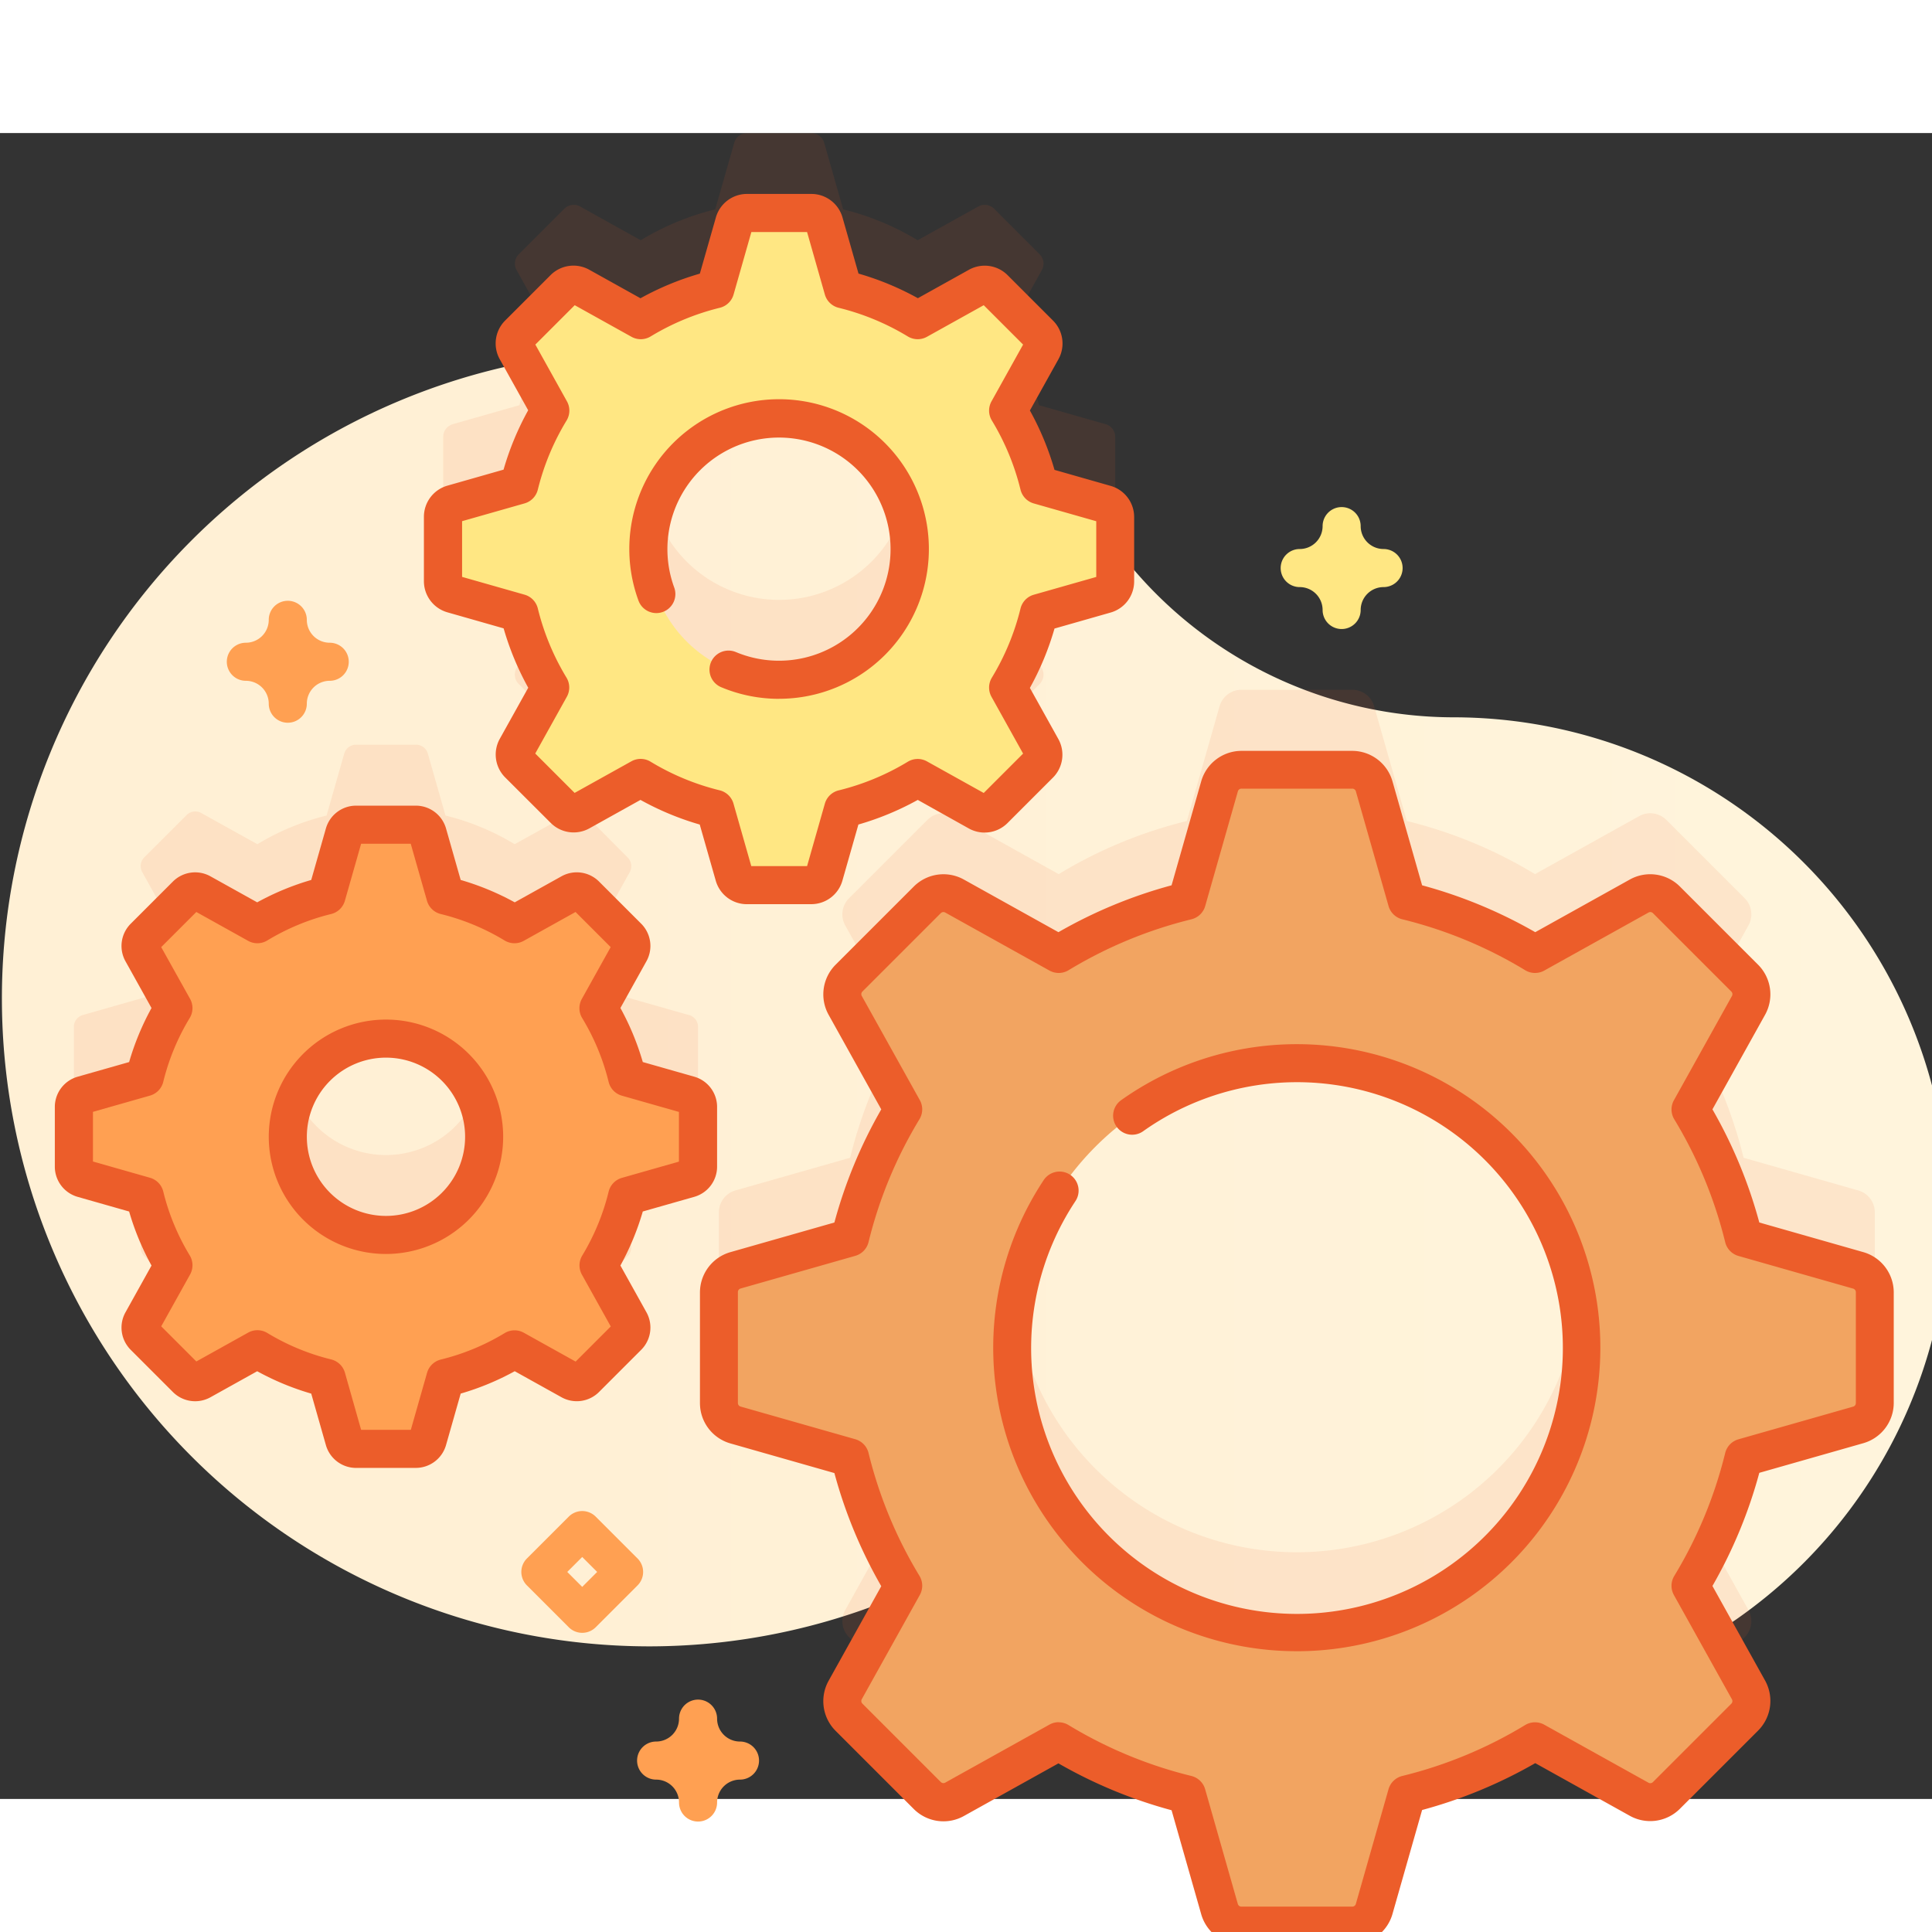 <?xml version="1.0" encoding="utf-8"?>

<!--
 * Copyright (c) 2020, WSO2 Inc. (http://www.wso2.org) All Rights Reserved.
 *
 * WSO2 Inc. licenses this file to you under the Apache License,
 * Version 2.0 (the "License"); you may not use this file except
 * in compliance with the License.
 * You may obtain a copy of the License at
 *
 *     http://www.apache.org/licenses/LICENSE-2.0
 *
 * Unless required by applicable law or agreed to in writing,
 * software distributed under the License is distributed on an
 * "AS IS" BASIS, WITHOUT WARRANTIES OR CONDITIONS OF ANY
 * KIND, either express or implied. See the License for the
 * specific language governing permissions and limitations
 * under the License.
-->

<svg xmlns="http://www.w3.org/2000/svg" id="custom-app-illustration" class="icon" xmlns:xlink="http://www.w3.org/1999/xlink" width="100" height="100" viewBox="0 0 92.778 80">
  <rect x="0" y="0" width="92.778" height="80" fill="#333333" stroke="none"/>
  <defs>
    <linearGradient id="linear-gradient" x1="0.292" y1="0.5" x2="2.192" y2="0.5" gradientUnits="objectBoundingBox">
      <stop offset="0" stop-color="#fff0d5"/>
      <stop offset="0.001" stop-color="#fff0d5"/>
      <stop offset="0.511" stop-color="#fff6df"/>
      <stop offset="1" stop-color="#ff5000" stop-opacity="0.294"/>
    </linearGradient>
  </defs>
  <g id="custom-app-illustration" transform="translate(0 -17.999)">
    <path id="Path_239" d="M69.929,92.749h-.105a20.248,20.248,0,0,1-15.25-6.943,31.042,31.042,0,0,0-23.6-10.672,31.115,31.115,0,0,0,.141,62.229,30.979,30.979,0,0,0,13.442-3.047,10.377,10.377,0,0,1,10.778,1.126A23.792,23.792,0,1,0,69.929,92.749Z" transform="translate(0 -46.692)" fill="url(#linear-gradient)"/>
    <path id="Path_240" d="M243.586,188.317l-5.508-1.569a21.95,21.95,0,0,0-2.551-6.155l2.787-5.006a1.093,1.093,0,0,0-.182-1.3l-3.765-3.765a1.093,1.093,0,0,0-1.3-.182l-5.006,2.787a21.951,21.951,0,0,0-6.155-2.551l-1.569-5.508a1.091,1.091,0,0,0-1.05-.793h-5.324a1.091,1.091,0,0,0-1.05.793l-1.569,5.508a21.951,21.951,0,0,0-6.155,2.551l-5.006-2.787a1.093,1.093,0,0,0-1.3.182l-3.765,3.765a1.093,1.093,0,0,0-.182,1.3l2.787,5.006a21.95,21.95,0,0,0-2.551,6.155l-5.508,1.569a1.091,1.091,0,0,0-.793,1.05v5.324a1.091,1.091,0,0,0,.793,1.05l5.508,1.569a21.95,21.95,0,0,0,2.551,6.155l-2.787,5.006a1.093,1.093,0,0,0,.182,1.3l3.765,3.765a1.093,1.093,0,0,0,1.3.182l5.006-2.787a21.949,21.949,0,0,0,6.155,2.551l1.569,5.508a1.091,1.091,0,0,0,1.05.793h5.324a1.091,1.091,0,0,0,1.05-.793l1.569-5.508a21.951,21.951,0,0,0,6.155-2.551l5.006,2.787a1.093,1.093,0,0,0,1.3-.182l3.765-3.765a1.093,1.093,0,0,0,.182-1.3l-2.787-5.006a21.95,21.95,0,0,0,2.551-6.155l5.508-1.569a1.091,1.091,0,0,0,.793-1.05v-5.324A1.091,1.091,0,0,0,243.586,188.317Zm-26.963,17.375a13.663,13.663,0,1,1,13.663-13.663A13.664,13.664,0,0,1,216.623,205.692Z" transform="translate(-154.348 -119.54)" fill="#ec5d2a" opacity="0.1"/>
    <path id="Path_241" d="M48.953,191.708l-2.974-.847a11.854,11.854,0,0,0-1.377-3.323l1.5-2.7a.59.59,0,0,0-.1-.7L43.975,182.1a.59.59,0,0,0-.7-.1l-2.7,1.5a11.854,11.854,0,0,0-3.323-1.377l-.847-2.974a.589.589,0,0,0-.567-.428H32.956a.59.59,0,0,0-.567.428l-.847,2.974a11.854,11.854,0,0,0-3.323,1.377l-2.7-1.5a.59.59,0,0,0-.7.1l-2.033,2.033a.59.59,0,0,0-.1.7l1.5,2.7a11.854,11.854,0,0,0-1.377,3.323l-2.974.847a.589.589,0,0,0-.428.567v2.875a.589.589,0,0,0,.428.567l2.974.847a11.854,11.854,0,0,0,1.377,3.323l-1.5,2.7a.591.591,0,0,0,.1.7l2.033,2.033a.59.59,0,0,0,.7.1l2.7-1.5a11.853,11.853,0,0,0,3.323,1.377l.847,2.974a.589.589,0,0,0,.567.428h2.875a.59.59,0,0,0,.567-.428l.847-2.974a11.853,11.853,0,0,0,3.323-1.377l2.7,1.5a.59.59,0,0,0,.7-.1l2.033-2.033a.59.59,0,0,0,.1-.7l-1.5-2.7a11.852,11.852,0,0,0,1.377-3.323l2.974-.847a.589.589,0,0,0,.428-.567v-2.875a.589.589,0,0,0-.428-.567Zm-14.56,6.719a4.714,4.714,0,1,1,4.714-4.714A4.714,4.714,0,0,1,34.394,198.427Z" transform="translate(-15.859 -131.35)" fill="#ec5d2a" opacity="0.1"/>
    <path id="Path_242" d="M148.223,31.98l-3.2-.912a12.765,12.765,0,0,0-1.483-3.579l1.621-2.911a.636.636,0,0,0-.106-.757l-2.189-2.189a.636.636,0,0,0-.757-.106l-2.911,1.621a12.764,12.764,0,0,0-3.579-1.483l-.912-3.2a.635.635,0,0,0-.611-.461H131a.635.635,0,0,0-.611.461l-.912,3.2a12.764,12.764,0,0,0-3.579,1.483l-2.911-1.621a.636.636,0,0,0-.757.106l-2.189,2.189a.636.636,0,0,0-.106.757l1.621,2.911a12.764,12.764,0,0,0-1.483,3.579l-3.2.912a.635.635,0,0,0-.461.611v3.1a.635.635,0,0,0,.461.611l3.2.912a12.764,12.764,0,0,0,1.483,3.579L119.931,43.7a.636.636,0,0,0,.106.757l2.189,2.189a.636.636,0,0,0,.757.106l2.911-1.621a12.758,12.758,0,0,0,3.579,1.483l.912,3.2a.635.635,0,0,0,.611.461h3.1a.635.635,0,0,0,.611-.461l.912-3.2a12.764,12.764,0,0,0,3.579-1.483l2.911,1.621a.636.636,0,0,0,.757-.106l2.189-2.189a.636.636,0,0,0,.106-.757l-1.621-2.911a12.763,12.763,0,0,0,1.483-3.579l3.2-.912a.635.635,0,0,0,.461-.611v-3.1A.635.635,0,0,0,148.223,31.98Zm-15.679,8.437a6.278,6.278,0,1,1,6.278-6.278A6.279,6.279,0,0,1,132.544,40.417Z" transform="translate(-95.129)" fill="#ec5d2a" opacity="0.101"/>
    <path id="Path_243" d="M243.586,209.317l-5.508-1.569a21.95,21.95,0,0,0-2.551-6.155l2.787-5.006a1.093,1.093,0,0,0-.182-1.3l-3.765-3.765a1.093,1.093,0,0,0-1.3-.182l-5.006,2.787a21.951,21.951,0,0,0-6.155-2.551l-1.569-5.508a1.091,1.091,0,0,0-1.05-.793h-5.324a1.092,1.092,0,0,0-1.05.793l-1.569,5.508a21.951,21.951,0,0,0-6.155,2.551l-5.006-2.787a1.093,1.093,0,0,0-1.3.182l-3.765,3.765a1.093,1.093,0,0,0-.182,1.3l2.787,5.006a21.948,21.948,0,0,0-2.551,6.155l-5.508,1.569a1.091,1.091,0,0,0-.793,1.05v5.324a1.091,1.091,0,0,0,.793,1.05l5.508,1.569a21.95,21.95,0,0,0,2.551,6.155l-2.787,5.006a1.093,1.093,0,0,0,.182,1.3l3.765,3.765a1.093,1.093,0,0,0,1.3.182l5.006-2.787a21.949,21.949,0,0,0,6.155,2.551l1.569,5.508a1.091,1.091,0,0,0,1.05.793h5.324a1.091,1.091,0,0,0,1.05-.793l1.569-5.508a21.951,21.951,0,0,0,6.155-2.551l5.006,2.787a1.093,1.093,0,0,0,1.3-.182l3.765-3.765a1.093,1.093,0,0,0,.182-1.3l-2.787-5.006a21.95,21.95,0,0,0,2.551-6.155l5.508-1.569a1.091,1.091,0,0,0,.793-1.05v-5.324A1.091,1.091,0,0,0,243.586,209.317Zm-26.963,17.375a13.663,13.663,0,1,1,13.663-13.663A13.664,13.664,0,0,1,216.623,226.692Z" transform="translate(-154.348 -136.701)" fill="#f2a461"/>
    <path id="Path_244" d="M48.953,212.708l-2.974-.847a11.854,11.854,0,0,0-1.377-3.323l1.5-2.7a.59.59,0,0,0-.1-.7L43.975,203.1a.59.59,0,0,0-.7-.1l-2.7,1.5a11.854,11.854,0,0,0-3.323-1.377l-.847-2.974a.589.589,0,0,0-.567-.428H32.956a.59.59,0,0,0-.567.428l-.847,2.974a11.854,11.854,0,0,0-3.323,1.377l-2.7-1.5a.59.59,0,0,0-.7.1l-2.033,2.033a.59.59,0,0,0-.1.7l1.5,2.7a11.854,11.854,0,0,0-1.377,3.323l-2.974.847a.589.589,0,0,0-.428.567v2.875a.589.589,0,0,0,.428.567l2.974.847a11.854,11.854,0,0,0,1.377,3.323l-1.5,2.7a.591.591,0,0,0,.1.7l2.033,2.033a.59.59,0,0,0,.7.1l2.7-1.5a11.853,11.853,0,0,0,3.323,1.377l.847,2.974a.589.589,0,0,0,.567.428h2.875a.59.59,0,0,0,.567-.428l.847-2.974a11.853,11.853,0,0,0,3.323-1.377l2.7,1.5a.59.59,0,0,0,.7-.1l2.033-2.033a.59.59,0,0,0,.1-.7l-1.5-2.7a11.852,11.852,0,0,0,1.377-3.323l2.974-.847a.589.589,0,0,0,.428-.567v-2.875a.589.589,0,0,0-.428-.567Zm-14.56,6.719a4.714,4.714,0,1,1,4.714-4.714A4.714,4.714,0,0,1,34.394,219.427Z" transform="translate(-15.859 -148.512)" fill="#ffa052"/>
    <path id="Path_245" d="M148.223,52.98l-3.2-.912a12.765,12.765,0,0,0-1.483-3.579l1.621-2.911a.636.636,0,0,0-.106-.757l-2.189-2.189a.636.636,0,0,0-.757-.106l-2.911,1.621a12.764,12.764,0,0,0-3.579-1.483l-.912-3.2a.635.635,0,0,0-.611-.461H131a.635.635,0,0,0-.611.461l-.912,3.2a12.764,12.764,0,0,0-3.579,1.483l-2.911-1.621a.636.636,0,0,0-.757.106l-2.189,2.189a.636.636,0,0,0-.106.757l1.621,2.911a12.764,12.764,0,0,0-1.483,3.579l-3.2.912a.635.635,0,0,0-.461.611v3.1a.635.635,0,0,0,.461.611l3.2.912a12.764,12.764,0,0,0,1.483,3.579L119.931,64.7a.636.636,0,0,0,.106.757l2.189,2.189a.636.636,0,0,0,.757.106l2.911-1.621a12.759,12.759,0,0,0,3.579,1.483l.912,3.2a.635.635,0,0,0,.611.461h3.1a.635.635,0,0,0,.611-.461l.912-3.2a12.764,12.764,0,0,0,3.579-1.483l2.911,1.621a.636.636,0,0,0,.757-.106l2.189-2.189a.636.636,0,0,0,.106-.757l-1.621-2.911a12.763,12.763,0,0,0,1.483-3.579l3.2-.912a.635.635,0,0,0,.461-.611v-3.1a.635.635,0,0,0-.461-.611Zm-15.679,8.437a6.278,6.278,0,1,1,6.278-6.278A6.279,6.279,0,0,1,132.544,61.417Z" transform="translate(-95.129 -17.162)" fill="#ffe783"/>
    <g id="Group_53" transform="translate(2.633 20.923)">
      <path id="Path_246" d="M215.2,237.613h-5.323a2.014,2.014,0,0,1-1.929-1.456l-1.425-5a22.835,22.835,0,0,1-5.433-2.251l-4.548,2.532a2.015,2.015,0,0,1-2.393-.334l-3.765-3.765a2.015,2.015,0,0,1-.335-2.392l2.533-4.549a22.828,22.828,0,0,1-2.251-5.433l-5-1.425a2.014,2.014,0,0,1-1.456-1.929v-5.324a2.014,2.014,0,0,1,1.456-1.929l5-1.425a22.836,22.836,0,0,1,2.251-5.433l-2.532-4.548a2.015,2.015,0,0,1,.334-2.393l3.765-3.765a2.015,2.015,0,0,1,2.392-.335l4.549,2.532a22.834,22.834,0,0,1,5.433-2.251l1.425-5a2.014,2.014,0,0,1,1.93-1.456H215.2a2.014,2.014,0,0,1,1.929,1.456l1.425,5a22.836,22.836,0,0,1,5.433,2.251l4.548-2.532a2.015,2.015,0,0,1,2.393.334l3.765,3.765a2.015,2.015,0,0,1,.335,2.392l-2.532,4.549a22.828,22.828,0,0,1,2.251,5.433l5,1.425h0a2.015,2.015,0,0,1,1.456,1.929V211.6a2.014,2.014,0,0,1-1.456,1.929l-5,1.425a22.843,22.843,0,0,1-2.251,5.433l2.532,4.548a2.015,2.015,0,0,1-.335,2.393l-3.765,3.765a2.015,2.015,0,0,1-2.392.335l-4.549-2.533a22.835,22.835,0,0,1-5.433,2.251l-1.425,5a2.015,2.015,0,0,1-1.929,1.456Zm-14.1-10.68a.912.912,0,0,1,.474.133,21.012,21.012,0,0,0,5.9,2.445.914.914,0,0,1,.661.637l1.569,5.508a.177.177,0,0,0,.171.129H215.2a.177.177,0,0,0,.172-.129l1.569-5.508a.914.914,0,0,1,.661-.637,21.011,21.011,0,0,0,5.9-2.445.914.914,0,0,1,.918-.017l5.006,2.787a.178.178,0,0,0,.212-.03l3.765-3.765a.179.179,0,0,0,.029-.213l-2.786-5.005a.914.914,0,0,1,.017-.918,21.014,21.014,0,0,0,2.445-5.9.914.914,0,0,1,.637-.661l5.509-1.569a.177.177,0,0,0,.129-.171v-5.324a.177.177,0,0,0-.129-.172l-5.508-1.569a.914.914,0,0,1-.637-.661,21.019,21.019,0,0,0-2.445-5.9.914.914,0,0,1-.017-.918l2.787-5.006a.178.178,0,0,0-.03-.212l-3.765-3.765a.179.179,0,0,0-.213-.029l-5.005,2.786a.913.913,0,0,1-.918-.017,21.023,21.023,0,0,0-5.9-2.445.914.914,0,0,1-.661-.637l-1.569-5.508a.177.177,0,0,0-.172-.129h-5.323a.176.176,0,0,0-.171.129l-1.569,5.508a.914.914,0,0,1-.661.637,21.013,21.013,0,0,0-5.9,2.445.913.913,0,0,1-.918.017l-5.006-2.787a.178.178,0,0,0-.212.03l-3.765,3.765a.179.179,0,0,0-.029.213l2.786,5a.914.914,0,0,1-.017.918,21.01,21.01,0,0,0-2.445,5.9.914.914,0,0,1-.637.661l-5.508,1.569a.177.177,0,0,0-.129.172V211.6a.176.176,0,0,0,.129.171l5.508,1.569a.914.914,0,0,1,.637.661,21.014,21.014,0,0,0,2.445,5.9.914.914,0,0,1,.017.918l-2.787,5.006a.178.178,0,0,0,.03.212l3.765,3.765a.178.178,0,0,0,.213.029l5.005-2.787a.912.912,0,0,1,.444-.115Zm11.435-3.413a14.575,14.575,0,0,1-12.152-22.625.914.914,0,1,1,1.523,1.011,12.767,12.767,0,1,0,3.267-3.367.914.914,0,1,1-1.057-1.491,14.576,14.576,0,1,1,8.419,26.473Z" transform="translate(-152.895 -153.539)" fill="#ec5d2a"/>
      <path id="Path_247" d="M31.744,226.525H28.869a1.51,1.51,0,0,1-1.446-1.092l-.705-2.476a12.76,12.76,0,0,1-2.595-1.075l-2.25,1.253a1.511,1.511,0,0,1-1.794-.251l-2.033-2.033a1.51,1.51,0,0,1-.251-1.793l1.253-2.251a12.747,12.747,0,0,1-1.075-2.595l-2.476-.705a1.51,1.51,0,0,1-1.092-1.446v-2.875a1.51,1.51,0,0,1,1.092-1.446l2.476-.705a12.749,12.749,0,0,1,1.075-2.595l-1.253-2.25a1.51,1.51,0,0,1,.251-1.794l2.033-2.033a1.511,1.511,0,0,1,1.793-.251l2.251,1.253a12.747,12.747,0,0,1,2.595-1.075l.705-2.476a1.51,1.51,0,0,1,1.446-1.092h2.875a1.51,1.51,0,0,1,1.446,1.092l.705,2.476a12.758,12.758,0,0,1,2.595,1.075l2.25-1.253a1.511,1.511,0,0,1,1.794.25l2.033,2.033a1.51,1.51,0,0,1,.251,1.793l-1.253,2.251a12.747,12.747,0,0,1,1.075,2.595l2.476.705a1.51,1.51,0,0,1,1.092,1.446v2.875a1.51,1.51,0,0,1-1.092,1.446l-2.476.705a12.761,12.761,0,0,1-1.075,2.595l1.253,2.25a1.51,1.51,0,0,1-.251,1.794l-2.033,2.033a1.51,1.51,0,0,1-1.793.251l-2.251-1.253a12.754,12.754,0,0,1-2.595,1.075l-.705,2.476a1.51,1.51,0,0,1-1.446,1.092Zm-2.63-1.828H31.5l.78-2.739a.914.914,0,0,1,.661-.637,10.932,10.932,0,0,0,3.067-1.271.914.914,0,0,1,.918-.017l2.489,1.386,1.687-1.687-1.386-2.489a.914.914,0,0,1,.017-.918A10.931,10.931,0,0,0,41,213.257a.914.914,0,0,1,.637-.661l2.739-.78V209.43l-2.739-.78a.914.914,0,0,1-.637-.661,10.928,10.928,0,0,0-1.271-3.067.914.914,0,0,1-.017-.918l1.386-2.489-1.687-1.687-2.489,1.386a.914.914,0,0,1-.918-.017,10.926,10.926,0,0,0-3.067-1.271.914.914,0,0,1-.661-.637l-.78-2.739H29.114l-.78,2.739a.914.914,0,0,1-.661.637,10.926,10.926,0,0,0-3.067,1.271.914.914,0,0,1-.918.017L21.2,199.828l-1.687,1.687L20.9,204a.914.914,0,0,1-.017.918,10.932,10.932,0,0,0-1.271,3.067.914.914,0,0,1-.637.661l-2.739.78v2.385l2.739.78a.914.914,0,0,1,.637.661,10.927,10.927,0,0,0,1.271,3.067.914.914,0,0,1,.017.918l-1.386,2.489,1.687,1.687,2.489-1.386a.914.914,0,0,1,.918.017,10.931,10.931,0,0,0,3.067,1.271.914.914,0,0,1,.661.637Zm15.5-15.2h0Zm0,0h0Z" transform="translate(-14.405 -165.346)" fill="#ec5d2a"/>
      <path id="Path_248" d="M76.244,262.19a5.628,5.628,0,1,1,5.628-5.628A5.634,5.634,0,0,1,76.244,262.19Zm0-9.428a3.8,3.8,0,1,0,3.8,3.8A3.8,3.8,0,0,0,76.244,252.762Z" transform="translate(-60.342 -211.285)" fill="#ec5d2a"/>
      <path id="Path_249" d="M130.006,68.108h-3.1a1.555,1.555,0,0,1-1.49-1.125l-.77-2.7A13.654,13.654,0,0,1,121.8,63.1l-2.457,1.368a1.556,1.556,0,0,1-1.848-.258L115.3,62.018a1.555,1.555,0,0,1-.259-1.847l1.369-2.458a13.654,13.654,0,0,1-1.182-2.851l-2.7-.77A1.555,1.555,0,0,1,111.4,52.6v-3.1a1.555,1.555,0,0,1,1.125-1.49l2.7-.77a13.655,13.655,0,0,1,1.182-2.851l-1.368-2.457a1.556,1.556,0,0,1,.258-1.848l2.189-2.189a1.556,1.556,0,0,1,1.847-.259L121.8,39.01a13.654,13.654,0,0,1,2.851-1.182l.77-2.7A1.555,1.555,0,0,1,126.91,34h3.1a1.555,1.555,0,0,1,1.49,1.125l.77,2.7a13.654,13.654,0,0,1,2.851,1.182l2.457-1.368a1.556,1.556,0,0,1,1.848.258l2.189,2.189a1.555,1.555,0,0,1,.259,1.847L140.5,44.4a13.653,13.653,0,0,1,1.182,2.851l2.7.77a1.555,1.555,0,0,1,1.125,1.49v3.1a1.555,1.555,0,0,1-1.125,1.49l-2.7.77a13.655,13.655,0,0,1-1.182,2.851l1.368,2.457a1.556,1.556,0,0,1-.258,1.848l-2.189,2.189a1.556,1.556,0,0,1-1.847.259L135.116,63.1a13.654,13.654,0,0,1-2.851,1.182l-.77,2.7a1.555,1.555,0,0,1-1.49,1.125Zm-2.885-1.828H129.8l.854-3a.914.914,0,0,1,.661-.637,11.842,11.842,0,0,0,3.323-1.377.913.913,0,0,1,.918-.017l2.727,1.518,1.891-1.891-1.518-2.727a.914.914,0,0,1,.017-.918,11.84,11.84,0,0,0,1.377-3.323.914.914,0,0,1,.637-.661l3-.854V49.717l-3-.854a.914.914,0,0,1-.637-.661,11.842,11.842,0,0,0-1.377-3.323.914.914,0,0,1-.017-.918l1.518-2.727-1.891-1.891-2.727,1.518a.914.914,0,0,1-.918-.017,11.84,11.84,0,0,0-3.323-1.377.914.914,0,0,1-.661-.637l-.854-3h-2.675l-.854,3a.914.914,0,0,1-.661.637,11.843,11.843,0,0,0-3.323,1.377.914.914,0,0,1-.918.017l-2.727-1.518-1.891,1.891,1.518,2.727a.914.914,0,0,1-.017.918A11.839,11.839,0,0,0,116.87,48.2a.914.914,0,0,1-.637.661l-3,.854v2.675l3,.854a.914.914,0,0,1,.637.661,11.842,11.842,0,0,0,1.377,3.323.914.914,0,0,1,.017.918l-1.518,2.727,1.891,1.891,2.727-1.518a.913.913,0,0,1,.918.017,11.84,11.84,0,0,0,3.323,1.377.914.914,0,0,1,.661.637Zm1.337-8.034a7.147,7.147,0,0,1-2.783-.559A.914.914,0,0,1,126.382,56a5.358,5.358,0,1,0-2.965-3.108.914.914,0,1,1-1.717.627,7.193,7.193,0,1,1,6.758,4.725Z" transform="translate(-93.676 -34)" fill="#ec5d2a"/>
    </g>
    <path id="Path_253" d="M139.895,385.908a.911.911,0,0,1-.646-.268l-2.01-2.01a.914.914,0,0,1,0-1.292l2.01-2.01a.914.914,0,0,1,1.293,0l2.01,2.01a.914.914,0,0,1,0,1.293l-2.01,2.01A.912.912,0,0,1,139.895,385.908Zm-.718-2.924.718.718.718-.718-.718-.718Z" transform="translate(-111.936 -295.887)" fill="#ffa052"/>
    <path id="Path_254" d="M339.433,122.162a.914.914,0,0,1-.914-.914,1.1,1.1,0,0,0-1.1-1.1.914.914,0,1,1,0-1.828,1.1,1.1,0,0,0,1.1-1.1.914.914,0,1,1,1.828,0,1.1,1.1,0,0,0,1.1,1.1.914.914,0,0,1,0,1.828,1.1,1.1,0,0,0-1.1,1.1A.914.914,0,0,1,339.433,122.162Z" transform="translate(-275.005 -80.345)" fill="#ffe783"/>
    <path id="Path_255" d="M170.336,435.495a.914.914,0,0,1-.914-.914,1.1,1.1,0,0,0-1.1-1.1.914.914,0,1,1,0-1.828,1.1,1.1,0,0,0,1.1-1.1.914.914,0,1,1,1.828,0,1.1,1.1,0,0,0,1.1,1.1.914.914,0,1,1,0,1.828,1.1,1.1,0,0,0-1.1,1.1A.914.914,0,0,1,170.336,435.495Z" transform="translate(-136.814 -336.411)" fill="#ffa052"/>
    <path id="Path_256" d="M62.54,146.8a.914.914,0,0,1-.914-.914,1.1,1.1,0,0,0-1.1-1.1.914.914,0,0,1,0-1.828,1.1,1.1,0,0,0,1.1-1.1.914.914,0,1,1,1.828,0,1.1,1.1,0,0,0,1.1,1.1.914.914,0,1,1,0,1.828,1.1,1.1,0,0,0-1.1,1.1A.914.914,0,0,1,62.54,146.8Z" transform="translate(-48.72 -100.483)" fill="#ffa052"/>
  </g>
</svg>
